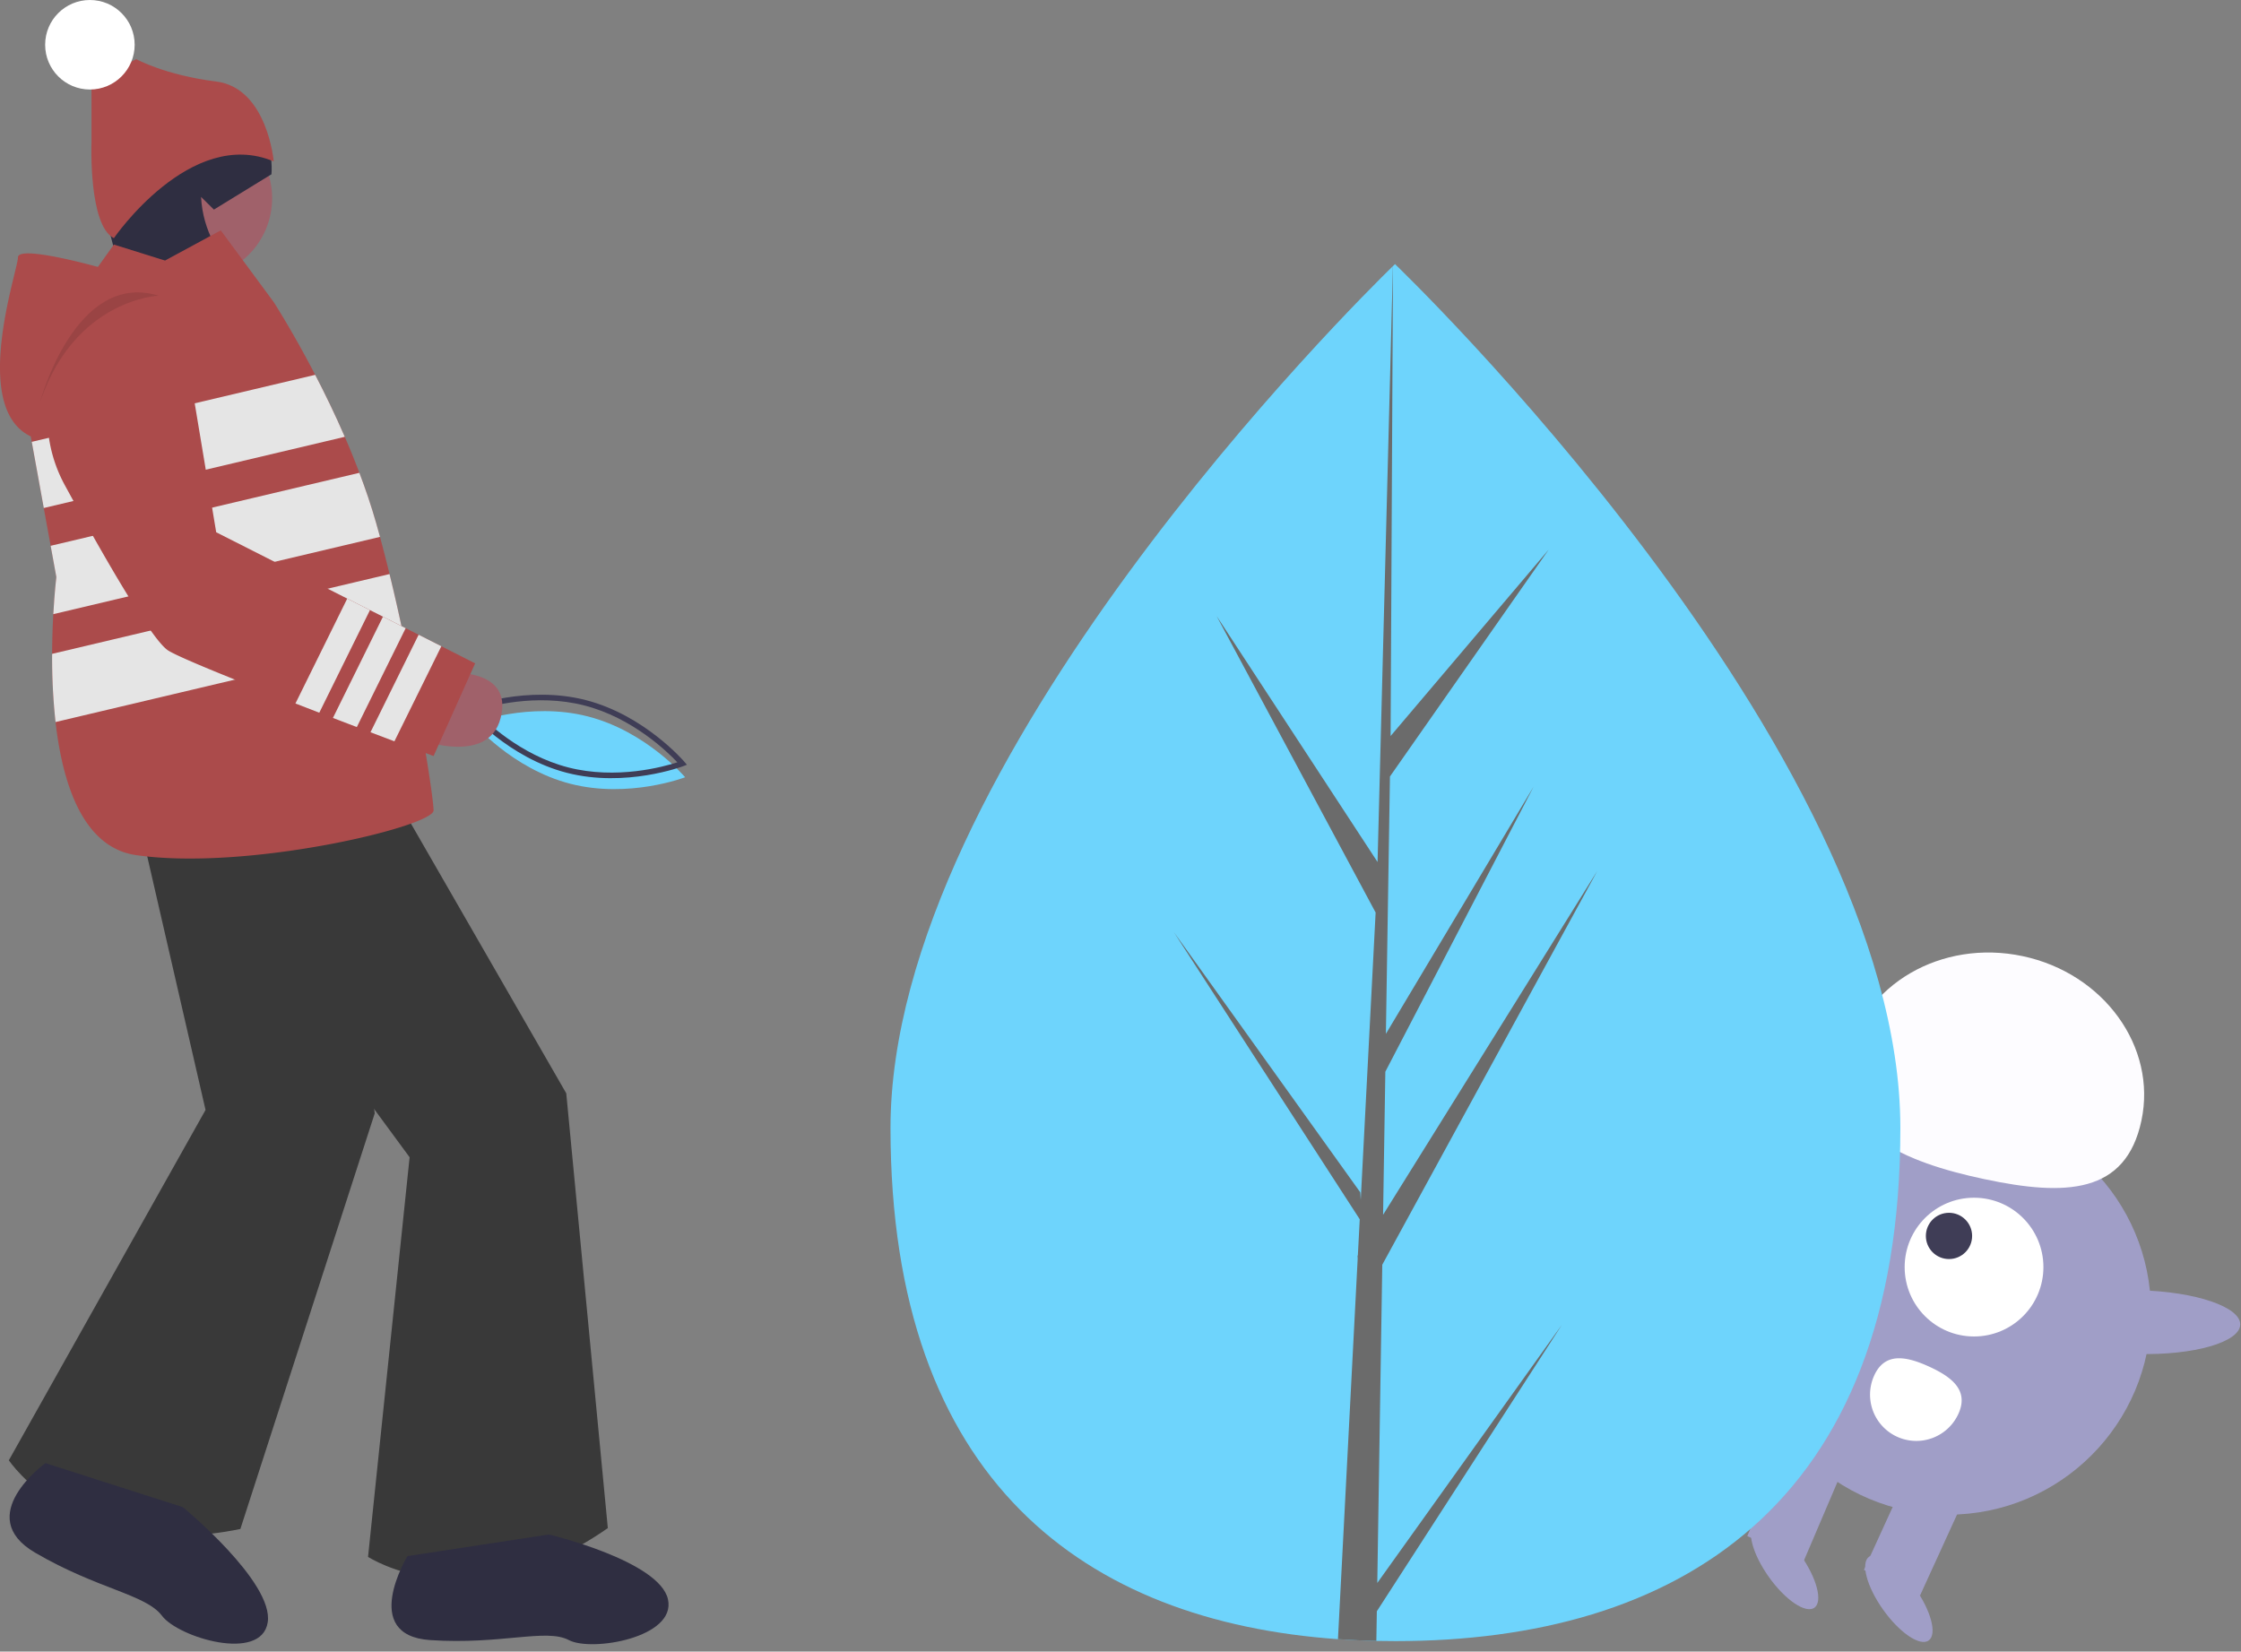 <svg xmlns="http://www.w3.org/2000/svg" width="618.904" height="456.149" viewBox="0 0 618.904 456.149">
  <rect x="0" y="0" width="618.904" height="456.149" fill="#808080" stroke="none"/>
  <g id="Group_11" data-name="Group 11" transform="translate(0 -11)">
    <circle id="Ellipse_22" data-name="Ellipse 22" cx="56.06" cy="56.06" r="56.06" transform="translate(481.927 317.211)" fill="#a09ec7"/>
    <path id="Path_113" data-name="Path 113" d="M758.3,653.545,742.8,646.467,756.711,613.9l15.491,7.077Z" transform="translate(-260.244 -211.228)" fill="#a09ec7"/>
    <rect id="Rectangle_16" data-name="Rectangle 16" width="17.031" height="30.513" transform="translate(527.448 416.83) rotate(24.554)" fill="#a09ec7"/>
    <ellipse id="Ellipse_23" data-name="Ellipse 23" cx="5.322" cy="14.192" rx="5.322" ry="14.192" transform="matrix(0.815, -0.58, 0.58, 0.815, 511.85, 444.025)" fill="#a09ec7"/>
    <ellipse id="Ellipse_24" data-name="Ellipse 24" cx="5.322" cy="14.192" rx="5.322" ry="14.192" transform="matrix(0.815, -0.58, 0.58, 0.815, 480.287, 434.979)" fill="#a09ec7"/>
    <circle id="Ellipse_25" data-name="Ellipse 25" cx="19.16" cy="19.16" r="19.16" transform="translate(526.015 341.792)" fill="#fff"/>
    <circle id="Ellipse_26" data-name="Ellipse 26" cx="6.387" cy="6.387" r="6.387" transform="translate(531.873 345.956)" fill="#3f3d56"/>
    <path id="Path_114" data-name="Path 114" d="M908.838,540.125c4.307-20.32,25.98-32.938,48.409-28.185s37.119,25.08,32.812,45.4-20.9,20.958-43.33,16.2S904.53,560.444,908.838,540.125Z" transform="translate(-398.649 -236.871)" fill="#fdfcff"/>
    <ellipse id="Ellipse_27" data-name="Ellipse 27" cx="8.799" cy="28.03" rx="8.799" ry="28.03" transform="translate(562.436 384.273) rotate(-88.617)" fill="#a09ec7"/>
    <ellipse id="Ellipse_28" data-name="Ellipse 28" cx="8.799" cy="28.03" rx="8.799" ry="28.03" transform="translate(451.281 374.838) rotate(-88.617)" fill="#2f2e41"/>
    <path id="Path_115" data-name="Path 115" d="M919.959,688.187A12.773,12.773,0,0,0,943.2,698.8c2.931-6.416-1.663-10.122-8.079-13.053S922.891,681.77,919.959,688.187Z" transform="translate(-402.348 -297.309)" fill="#fff"/>
    <path id="Path_116" data-name="Path 116" d="M351.888,428.4c-16.158-4.137-26.874-16.8-26.874-16.8s15.482-5.956,31.641-1.819,26.874,16.8,26.874,16.8S368.046,432.536,351.888,428.4Z" transform="translate(-194.312 -200.918)" fill="#6ed4fc"/>
    <path id="Path_117" data-name="Path 117" d="M321.811,405.051l1.01-.388c.157-.06,15.9-6,32.107-1.847s27.162,16.919,27.27,17.047l.7.826-1.01.388c-.157.06-15.9,6-32.107,1.847h0c-16.209-4.15-27.162-16.919-27.27-17.047Zm58.446,14.962c-2.711-2.875-12.392-12.3-25.711-15.708s-26.339.2-30.1,1.421c2.711,2.875,12.391,12.3,25.711,15.708s26.339-.2,30.1-1.421Z" transform="translate(-193.19 -198.475)" fill="#3f3d56"/>
    <path id="Path_118" data-name="Path 118" d="M182.973,201.815l-5.3,22.073,31.785,7.063s-2.649-24.722,0-27.37Z" transform="translate(-142.692 -128.569)" fill="#a0616a"/>
    <circle id="Ellipse_29" data-name="Ellipse 29" cx="22.073" cy="22.073" r="22.073" transform="translate(31.01 43.668)" fill="#a0616a"/>
    <path id="Path_119" data-name="Path 119" d="M213.544,170.407s2.321-25.058-23.541-15.951c0,0-18.8-2.765-24.1,20.816l6.039,22.821,1.193,5.016,40.26,2.577s-18.345-9.989-19.3-29.024l3.551,3.5Z" transform="translate(-138.569 -111.278)" fill="#2f2e41"/>
    <path id="Path_120" data-name="Path 120" d="M179.714,446.85s19.424,27.37,32.668,34.434l44.146,60.038L245.05,651.687s28.253,18.541,66.219-7.946L299.791,523.664l-50.326-87.409Z" transform="translate(-143.406 -210.706)" fill="#393939"/>
    <path id="Path_121" data-name="Path 121" d="M294.671,764.321s-13.293,21.874,6.255,23.2,32.059-3.314,38.315,0,29.713-.663,27.368-11.268-32.841-17.9-32.841-17.9Z" transform="translate(-182.135 -323.555)" fill="#2f2e41"/>
    <path id="Path_122" data-name="Path 122" d="M148.884,397.473s6.971,32.831,16.326,44.568l16.7,72.625-54.321,96.755S146.172,639.65,191.53,630.4l37.1-114.776-11.519-100.2Z" transform="translate(-125.145 -197.118)" fill="#393939"/>
    <path id="Path_123" data-name="Path 123" d="M137.813,728.018s-20.239,14.59-2.853,24.736S165.5,764.215,170,770.189s27.416,12.9,29.19,1.822-23.418-31.83-23.418-31.83Z" transform="translate(-125.256 -312.926)" fill="#2f2e41"/>
    <path id="Path_124" data-name="Path 124" d="M243.568,364.131c0,4.415-51.209,16.775-82.111,12.361-14.542-2.075-20.281-19.212-22.294-36.765a162.9,162.9,0,0,1-.945-18.833c.018-4.061.15-7.8.327-10.966.344-6.216.839-10.251.839-10.251l-1.572-8.626-1.9-10.436-3.32-18.276-.274-1.51c-16.775-7.946-3.532-45.912-3.532-49.443s22.073,2.649,22.073,2.649l4.415-6.18,14.127,4.415,15.389-8.335,14.63,19.813s5.2,8.043,11.451,20.086c2.64,5.094,5.465,10.9,8.167,17.12,1.4,3.214,2.755,6.542,4.035,9.942,1.7,4.5,3.276,9.129,4.6,13.774.371,1.289.733,2.6,1.095,3.92.9,3.32,1.784,6.763,2.631,10.268,1.457,5.951,2.825,12.078,4.1,18.091C240.329,339.931,243.568,361.138,243.568,364.131Z" transform="translate(-123.825 -129.312)" fill="#ab4b4b"/>
    <path id="Path_125" data-name="Path 125" d="M168.887,180.586s21.19-30.9,44.146-21.19c0,0-1.766-20.307-15.893-22.073s-22.073-6.18-22.073-6.18l-12.361,6.18V154.1S161.823,177.055,168.887,180.586Z" transform="translate(-137.435 -103.809)" fill="#ab4b4b"/>
    <circle id="Ellipse_30" data-name="Ellipse 30" cx="12.361" cy="12.361" r="12.361" transform="translate(12.469 11)" fill="#fff"/>
    <path id="Path_126" data-name="Path 126" d="M223.771,282.471l-83.126,19.662-3.32-18.276L215.6,265.351C218.244,270.446,221.07,276.255,223.771,282.471Z" transform="translate(-128.555 -150.829)" fill="#e5e5e5"/>
    <path id="Path_127" data-name="Path 127" d="M146.09,346.041c.344-6.216.839-10.251.839-10.251l-1.572-8.626,85.263-20.157c1.7,4.5,3.276,9.129,4.6,13.774.371,1.289.733,2.6,1.095,3.92Z" transform="translate(-131.369 -165.423)" fill="#e5e5e5"/>
    <path id="Path_128" data-name="Path 128" d="M243.259,368.14l-96.335,22.779a162.889,162.889,0,0,1-.945-18.833l93.183-22.038C240.619,356,241.987,362.127,243.259,368.14Z" transform="translate(-131.585 -180.503)" fill="#e5e5e5"/>
    <path id="Path_129" data-name="Path 129" d="M308.345,392.047s18.541-1.766,15.01,12.361-24.722,5.3-24.722,5.3Z" transform="translate(-185.07 -195.193)" fill="#a0616a"/>
    <path id="Path_130" data-name="Path 130" d="M262.106,335.867l-11.478,25.6s-4.3-1.607-10.816-4.07c-2.013-.759-4.238-1.6-6.613-2.5-1.218-.468-2.481-.945-3.77-1.439-2.128-.8-4.344-1.651-6.6-2.516l-3.761-1.448c-2.181-.848-4.388-1.7-6.587-2.552-16.1-6.242-31.882-12.582-35.131-14.612-4.838-3.028-19.627-29.251-28.456-45.479a39.287,39.287,0,0,1-1.43-35.2c5.015-10.842,12.2-13.147,18.7-12.317a20.3,20.3,0,0,1,17.2,16.961l7.231,43.369,36.191,18.321,6.278,3.178,3.585,1.81,6.278,3.179,3.576,1.81,6.277,3.178Z" transform="translate(-130.885 -141.661)" fill="#ab4b4b"/>
    <path id="Path_131" data-name="Path 131" d="M140.98,260.358s9.712-36.2,32.668-29.136C173.648,231.221,150.692,232.1,140.98,260.358Z" transform="translate(-129.836 -138.552)" opacity="0.1"/>
    <path id="Path_132" data-name="Path 132" d="M270,363.665,256.007,392c-2.181-.848-4.388-1.7-6.586-2.552l14.3-28.96Z" transform="translate(-167.828 -184.16)" fill="#e5e5e5"/>
    <path id="Path_133" data-name="Path 133" d="M285.445,371.344l-13.491,27.309c-2.128-.8-4.344-1.651-6.6-2.516l13.818-27.971Z" transform="translate(-173.409 -186.85)" fill="#e5e5e5"/>
    <path id="Path_134" data-name="Path 134" d="M300.893,379.023l-12.961,26.258c-2.013-.759-4.238-1.6-6.613-2.5l13.3-26.938Z" transform="translate(-179.004 -189.541)" fill="#e5e5e5"/>
    <path id="Path_135" data-name="Path 135" d="M781.291,456.83c.051,105.025-62.367,141.72-139.379,141.758q-2.683,0-5.341-.057-5.354-.113-10.6-.483c-69.508-4.888-123.532-43.41-123.58-141.082-.049-101.079,129.074-228.7,138.759-238.137.008,0,.008,0,.017-.009.368-.36.556-.539.556-.539S781.239,351.814,781.291,456.83Z" transform="translate(-256.459 -134.338)" fill="#6ed4fc"/>
    <path id="Path_136" data-name="Path 136" d="M679.053,582.525l50.967-71.285-51.092,79.108-.133,8.182q-5.354-.113-10.6-.483l5.444-105.07-.043-.813.094-.154.517-9.928-51.3-79.255,51.448,71.817.129,2.105,4.112-79.384-43.92-81.9,44.453,67.952,4.242-164.587.017-.548v.539l-.656,129.794,43.65-51.476-43.833,62.654-1.121,71.081L722.2,362.639l-40.924,78.683-.623,39.525,59.163-94.98L680.43,494.635Z" transform="translate(-298.683 -134.338)" fill="#6b6b6b"/>
  </g>
</svg>
